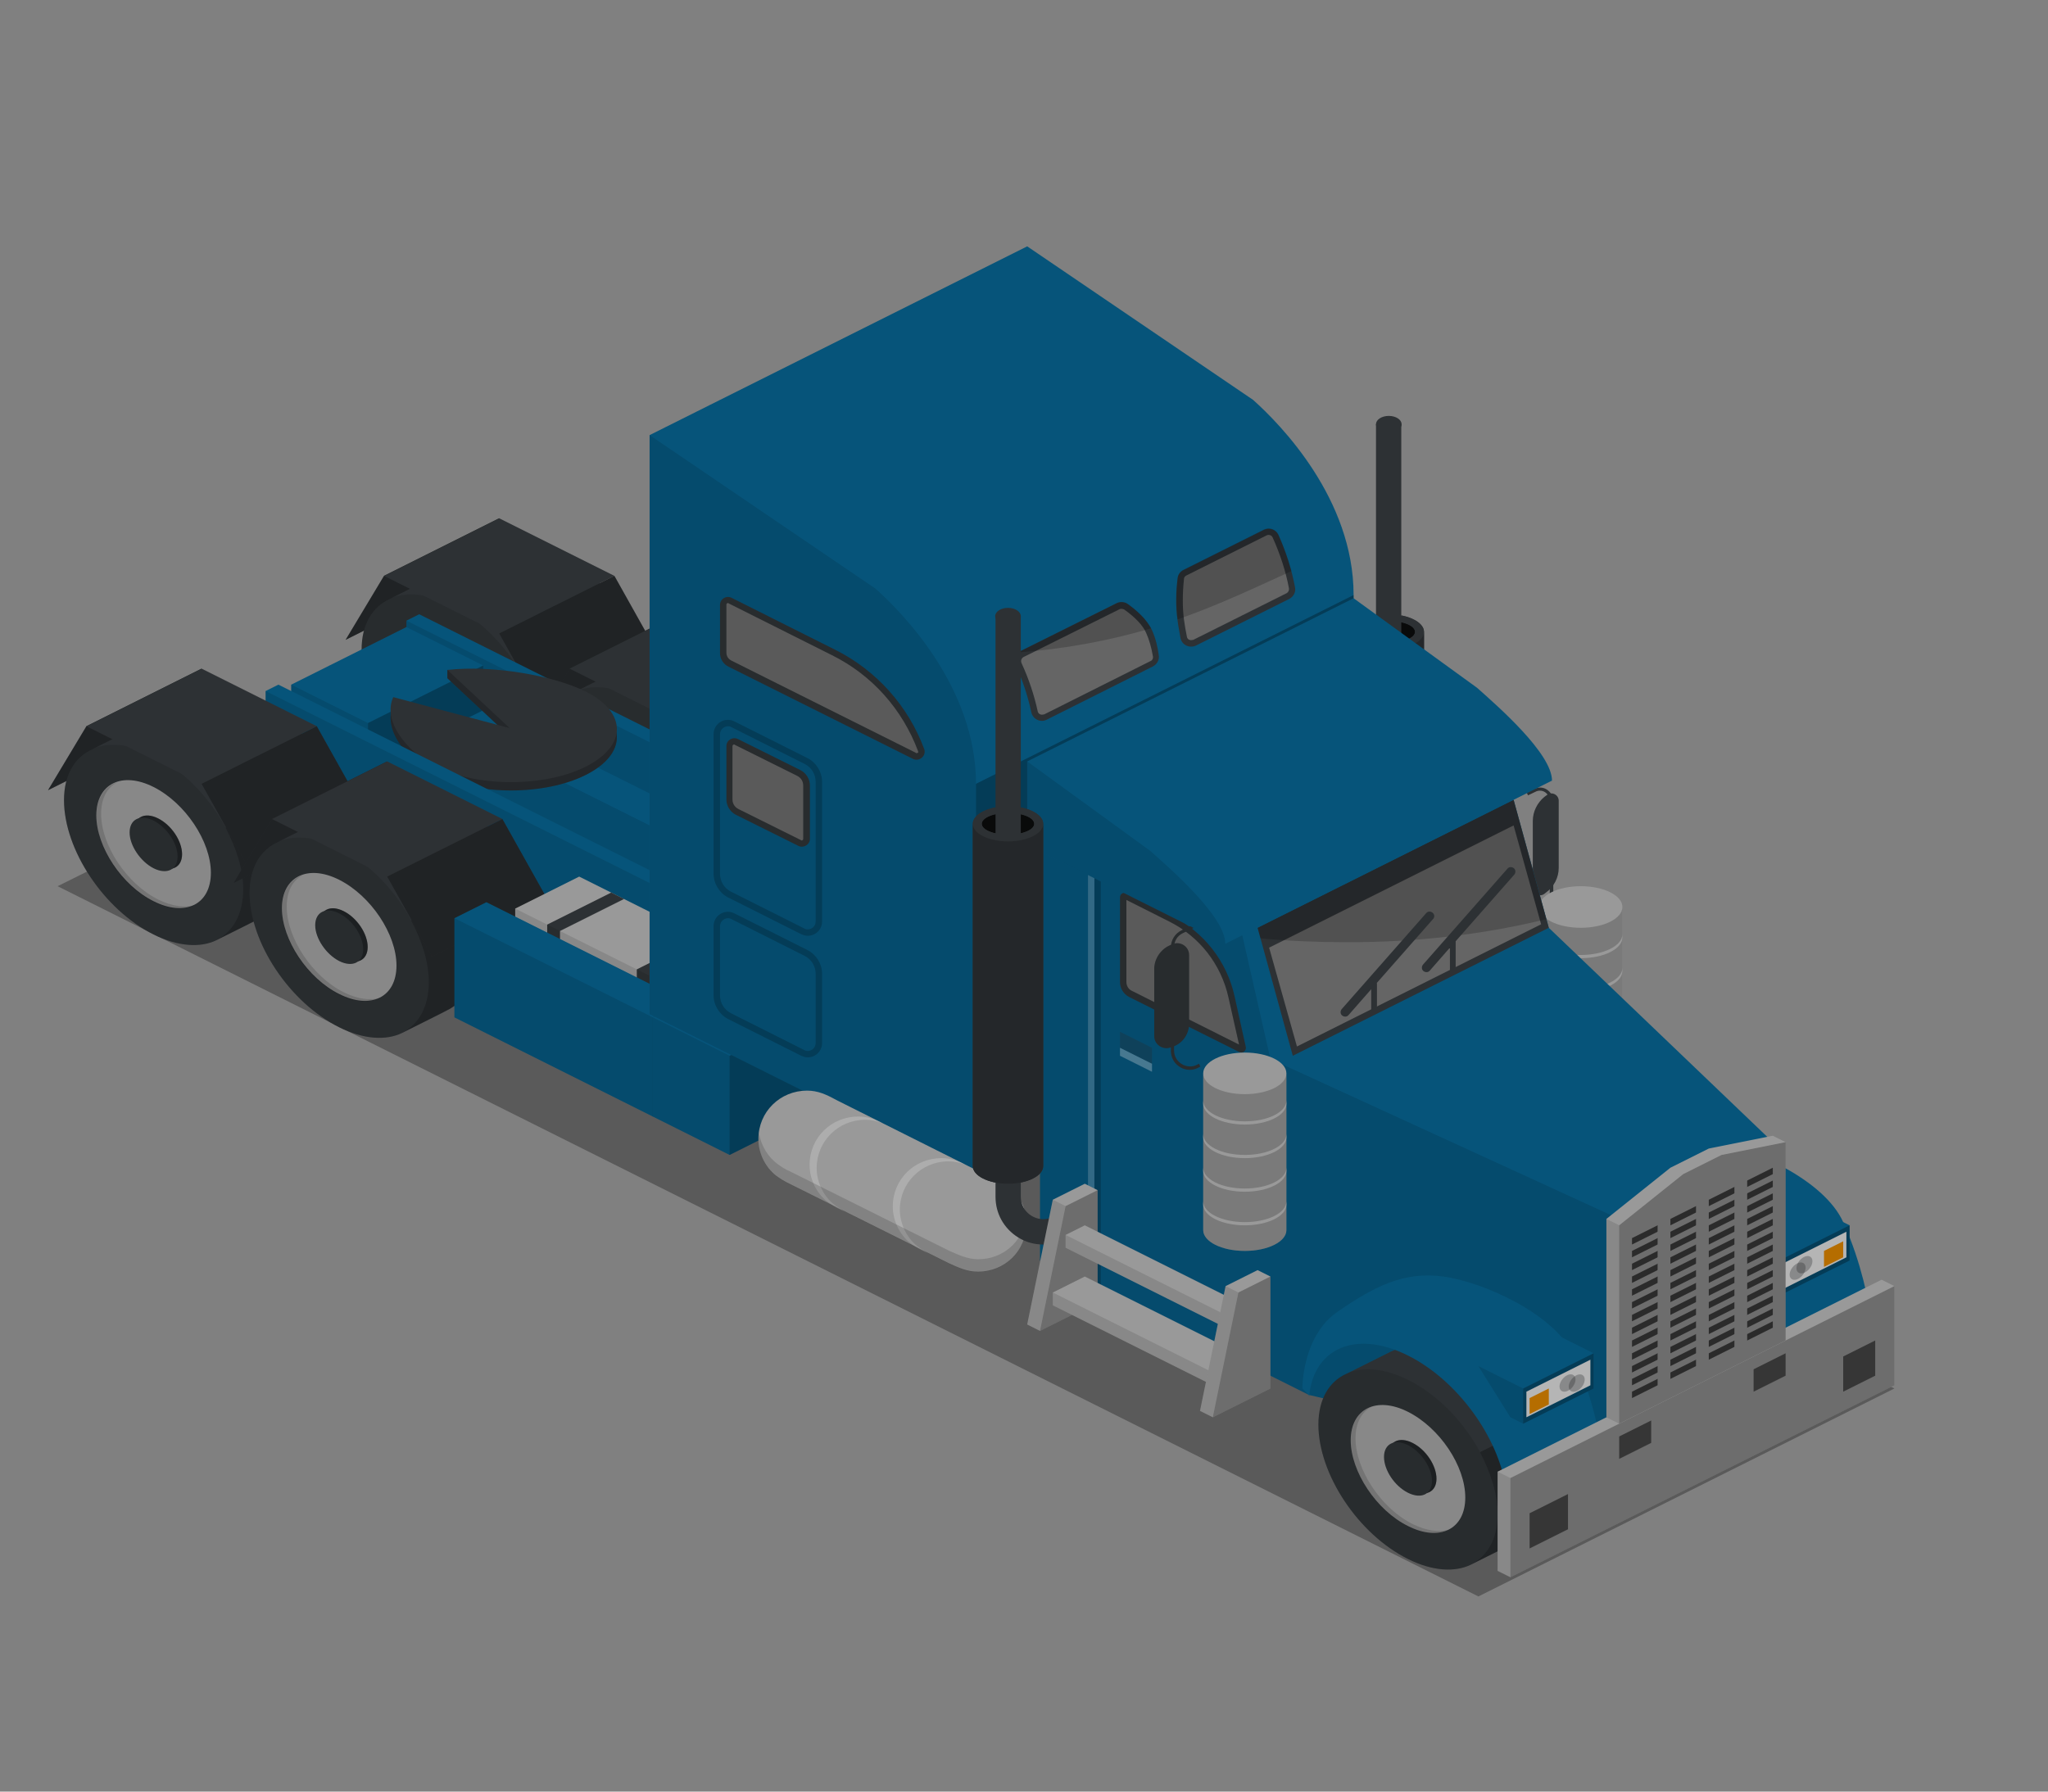 <?xml version="1.0" encoding="utf-8"?>
<!-- Generator: Adobe Illustrator 18.1.0, SVG Export Plug-In . SVG Version: 6.00 Build 0)  -->
<svg version="1.1" id="Layer_1" xmlns="http://www.w3.org/2000/svg" xmlns:xlink="http://www.w3.org/1999/xlink" x="0px" y="0px"
	 viewBox="0 0 640 560" enable-background="new 0 0 640 560" xml:space="preserve">
<rect x="0" y="0" width="640" height="560" fill="#808080" stroke="none"/>
<g>
	<polygon opacity="0.3" points="18,277 149,212 592,434 462,499 	"/>
	<g>
		<polygon fill="#2D3134" points="120,180 156,162 144,182 108,200 		"/>
		<polygon opacity="0.29" points="120,180 156,162 144,182 108,200 		"/>
		<g>
			<g>
				<path fill="#2D3134" d="M174.4,172.6c-7.5-3.7-14.2-4.2-19.2-1.9l0,0l-14,7l0,0c-5.4,2.4-8.8,7.9-8.8,15.9
					c0,15.5,12.5,34.3,28,42c7.6,3.8,14.6,4.2,19.6,1.8c0,0,13.9-6.9,15.1-7.6c4.5-2.7,7.3-7.9,7.3-15.2
					C202.4,199.2,189.8,180.4,174.4,172.6z"/>
				<path opacity="0.29" d="M180.3,237.2c2-1,13.7-6.8,14.8-7.5c4.5-2.7,7.3-7.9,7.3-15.2c0-6.2-2.1-13-5.5-19.3l-14,7
					c3.4,6.4,5.5,13.1,5.5,19.3C188.4,229.3,185.3,234.7,180.3,237.2z"/>
				<path fill="#999999" d="M178.3,216.4c0,9.9-8,13.9-17.9,8.9c-9.9-4.9-17.9-17-17.9-26.8c0-9.9,8-13.9,17.9-8.9
					S178.3,206.5,178.3,216.4z"/>
				<path opacity="0.15" d="M161.9,224.7c-9.9-4.9-17.9-17-17.9-26.8c0-4.9,1.9-8.3,5.1-9.9c-4,1.3-6.6,5-6.6,10.6
					c0,9.9,8,21.9,17.9,26.8c5,2.5,9.6,2.7,12.8,1C170.1,227.3,166.2,226.8,161.9,224.7z"/>
				<path fill="#2D3134" d="M169.3,210.6c0,4.1-3.3,5.8-7.5,3.7c-4.1-2.1-7.5-7.1-7.5-11.2c0-4.1,3.3-5.8,7.5-3.7
					C166,201.4,169.3,206.4,169.3,210.6z"/>
				<path opacity="0.29" d="M169.3,210.6c0,4.1-3.3,5.8-7.5,3.7c-4.1-2.1-7.5-7.1-7.5-11.2c0-4.1,3.3-5.8,7.5-3.7
					C166,201.4,169.3,206.4,169.3,210.6z"/>
				<path fill="#2D3134" d="M167.8,211.3c0,4.1-3.3,5.8-7.5,3.7c-4.1-2.1-7.5-7.1-7.5-11.2c0-4.1,3.3-5.8,7.5-3.7
					S167.8,207.1,167.8,211.3z"/>
				<path opacity="0.11" d="M188.4,221.6c0,15.5-12.5,21.7-28,14s-28-26.5-28-42s12.5-21.7,28-14S188.4,206.2,188.4,221.6z"/>
			</g>
		</g>
		<g>
			<g>
				<path fill="#2D3134" d="M155,182.1c-7.5-3.7-14.2-4.2-19.2-1.9l0,0l-14,7l0,0c-5.4,2.4-8.8,7.9-8.8,15.9c0,15.5,12.5,34.3,28,42
					c7.6,3.8,14.6,4.2,19.6,1.8c0,0,13.9-6.9,15.1-7.6c4.5-2.7,7.3-7.9,7.3-15.2C183,208.6,170.5,189.8,155,182.1z"/>
				<path opacity="0.29" d="M160.9,246.7c2-1,13.7-6.8,14.8-7.5c4.5-2.7,7.3-7.9,7.3-15.2c0-6.2-2.1-13-5.5-19.3l-14,7
					c3.4,6.4,5.5,13.1,5.5,19.3C169,238.7,165.9,244.1,160.9,246.7z"/>
				<path fill="#999999" d="M158.9,225.8c0,9.9-8,13.9-17.9,8.9c-9.9-4.9-17.9-17-17.9-26.8c0-9.9,8-13.9,17.9-8.9
					S158.9,216,158.9,225.8z"/>
				<path opacity="0.15" d="M142.5,234.2c-9.9-4.9-17.9-17-17.9-26.8c0-4.9,1.9-8.3,5.1-9.9c-4,1.3-6.6,5-6.6,10.6
					c0,9.9,8,21.9,17.9,26.8c5,2.5,9.6,2.7,12.8,1C150.7,236.8,146.8,236.3,142.5,234.2z"/>
				<path fill="#2D3134" d="M149.9,220c0,4.1-3.3,5.8-7.5,3.7c-4.1-2.1-7.5-7.1-7.5-11.2s3.3-5.8,7.5-3.7
					C146.6,210.9,149.9,215.9,149.9,220z"/>
				<path opacity="0.29" d="M149.9,220c0,4.1-3.3,5.8-7.5,3.7c-4.1-2.1-7.5-7.1-7.5-11.2s3.3-5.8,7.5-3.7
					C146.6,210.9,149.9,215.9,149.9,220z"/>
				<path fill="#2D3134" d="M148.5,220.7c0,4.1-3.3,5.8-7.5,3.7s-7.5-7.1-7.5-11.2c0-4.1,3.3-5.8,7.5-3.7S148.5,216.6,148.5,220.7z"
					/>
				<path opacity="0.11" d="M169,231.1c0,15.5-12.5,21.7-28,14c-15.5-7.7-28-26.5-28-42s12.5-21.7,28-14
					C156.5,196.8,169,215.6,169,231.1z"/>
			</g>
		</g>
		<polygon fill="#2D3134" points="120,180 156,162 192,180 156,198 		"/>
		<polygon fill="#2D3134" points="170,223 206,205 192,180 156,198 		"/>
		<polygon opacity="0.29" points="170,223 206,205 192,180 156,198 		"/>
	</g>
	<g>
		<polygon fill="#2D3134" points="178,209 214,191 202,211 166,229 		"/>
		<polygon opacity="0.29" points="178,209 214,191 202,211 166,229 		"/>
		<g>
			<g>
				<path fill="#2D3134" d="M232.4,201.6c-7.5-3.7-14.2-4.2-19.2-1.9l0,0l-14,7l0,0c-5.4,2.4-8.8,7.9-8.8,15.9
					c0,15.5,12.5,34.3,28,42c7.6,3.8,14.6,4.2,19.6,1.8c0,0,13.9-6.9,15.1-7.6c4.5-2.7,7.3-7.9,7.3-15.2
					C260.4,228.2,247.8,209.4,232.4,201.6z"/>
				<path opacity="0.29" d="M238.3,266.2c2-1,13.7-6.8,14.8-7.5c4.5-2.7,7.3-7.9,7.3-15.2c0-6.2-2.1-13-5.5-19.3l-14,7
					c3.4,6.4,5.5,13.1,5.5,19.3C246.4,258.3,243.3,263.7,238.3,266.2z"/>
				<path fill="#999999" d="M236.3,245.4c0,9.9-8,13.9-17.9,8.9c-9.9-4.9-17.9-17-17.9-26.8c0-9.9,8-13.9,17.9-8.9
					S236.3,235.5,236.3,245.4z"/>
				<path opacity="0.15" d="M219.9,253.7c-9.9-4.9-17.9-17-17.9-26.8c0-4.9,1.9-8.3,5.1-9.9c-4,1.3-6.6,5-6.6,10.6
					c0,9.9,8,21.9,17.9,26.8c5,2.5,9.6,2.7,12.8,1C228.1,256.3,224.2,255.8,219.9,253.7z"/>
				<path fill="#2D3134" d="M227.3,239.6c0,4.1-3.3,5.8-7.5,3.7c-4.1-2.1-7.5-7.1-7.5-11.2c0-4.1,3.3-5.8,7.5-3.7
					C224,230.4,227.3,235.4,227.3,239.6z"/>
				<path opacity="0.29" d="M227.3,239.6c0,4.1-3.3,5.8-7.5,3.7c-4.1-2.1-7.5-7.1-7.5-11.2c0-4.1,3.3-5.8,7.5-3.7
					C224,230.4,227.3,235.4,227.3,239.6z"/>
				<path fill="#2D3134" d="M225.8,240.3c0,4.1-3.3,5.8-7.5,3.7c-4.1-2.1-7.5-7.1-7.5-11.2c0-4.1,3.3-5.8,7.5-3.7
					S225.8,236.1,225.8,240.3z"/>
				<path opacity="0.11" d="M246.4,250.6c0,15.5-12.5,21.7-28,14c-15.5-7.7-28-26.5-28-42s12.5-21.7,28-14S246.4,235.2,246.4,250.6z
					"/>
			</g>
		</g>
		<g>
			<g>
				<path fill="#2D3134" d="M213,211.1c-7.5-3.7-14.2-4.2-19.2-1.9l0,0l-14,7l0,0c-5.4,2.4-8.8,7.9-8.8,15.9c0,15.5,12.5,34.3,28,42
					c7.6,3.8,14.6,4.2,19.6,1.8c0,0,13.9-6.9,15.1-7.6c4.5-2.7,7.3-7.9,7.3-15.2C241,237.6,228.5,218.8,213,211.1z"/>
				<path opacity="0.29" d="M218.9,275.7c2-1,13.7-6.8,14.8-7.5c4.5-2.7,7.3-7.9,7.3-15.2c0-6.2-2.1-13-5.5-19.3l-14,7
					c3.4,6.4,5.5,13.1,5.5,19.3C227,267.7,223.9,273.1,218.9,275.7z"/>
				<path fill="#999999" d="M216.9,254.8c0,9.9-8,13.9-17.9,8.9c-9.9-4.9-17.9-17-17.9-26.8c0-9.9,8-13.9,17.9-8.9
					S216.9,245,216.9,254.8z"/>
				<path opacity="0.15" d="M200.5,263.2c-9.9-4.9-17.9-17-17.9-26.8c0-4.9,1.9-8.3,5.1-9.9c-4,1.3-6.6,5-6.6,10.6
					c0,9.9,8,21.9,17.9,26.8c5,2.5,9.6,2.7,12.8,1C208.7,265.8,204.8,265.3,200.5,263.2z"/>
				<path fill="#2D3134" d="M207.9,249c0,4.1-3.3,5.8-7.5,3.7c-4.1-2.1-7.5-7.1-7.5-11.2s3.3-5.8,7.5-3.7
					C204.6,239.9,207.9,244.9,207.9,249z"/>
				<path opacity="0.29" d="M207.9,249c0,4.1-3.3,5.8-7.5,3.7c-4.1-2.1-7.5-7.1-7.5-11.2s3.3-5.8,7.5-3.7
					C204.6,239.9,207.9,244.9,207.9,249z"/>
				<path fill="#2D3134" d="M206.5,249.7c0,4.1-3.3,5.8-7.5,3.7s-7.5-7.1-7.5-11.2c0-4.1,3.3-5.8,7.5-3.7S206.5,245.6,206.5,249.7z"
					/>
				<path opacity="0.11" d="M227,260.1c0,15.5-12.5,21.7-28,14c-15.5-7.7-28-26.5-28-42s12.5-21.7,28-14
					C214.5,225.8,227,244.6,227,260.1z"/>
			</g>
		</g>
		<polygon fill="#2D3134" points="178,209 214,191 250,209 214,227 		"/>
		<polygon fill="#2D3134" points="228,252 264,234 250,209 214,227 		"/>
		<polygon opacity="0.29" points="228,252 264,234 250,209 214,227 		"/>
	</g>
	<g>
		<polygon fill="#06547A" points="269,223 259,228 259,259 321,290 331,285 331,254 		"/>
		<polygon opacity="0.11" points="259,228 259,259 321,290 321,259 		"/>
		<polygon opacity="0.29" points="331,254 331,285 321,290 321,259 		"/>
	</g>
	<g>
		<polygon fill="#999999" points="265,232 245,242 245,269 297,295 317,285 317,258 		"/>
		<polygon fill="#2D3134" points="279,239 275,237 255,247 255,274 259,276 259,249 		"/>
		<polygon fill="#2D3134" points="307,253 303,251 283,261 283,288 287,290 287,263 		"/>
		<polygon opacity="0.29" points="317,258 317,285 297,295 297,268 		"/>
		<polygon opacity="0.11" points="245,242 245,269 297,295 297,268 		"/>
	</g>
	<g>
		<polygon fill="#06547A" points="131,192 127,194 127,225 289,306 293,304 293,273 		"/>
		<polygon opacity="0.11" points="127,194 127,225 289,306 289,275 		"/>
		<polygon opacity="0.29" points="293,273 293,304 289,306 289,275 		"/>
	</g>
	<g>
		<polygon fill="#06547A" points="127,196 91,214 91,245 115,257 151,239 151,208 		"/>
		<polygon opacity="0.11" points="91,214 91,245 115,257 115,226 		"/>
		<polygon opacity="0.29" points="151,208 151,239 115,257 115,226 		"/>
	</g>
	<g>
		<polygon fill="#06547A" points="151,222 141,227 141,243 239,292 249,287 249,271 		"/>
		<polygon opacity="0.11" points="141,227 141,243 239,292 239,276 		"/>
		<polygon opacity="0.29" points="249,271 249,287 239,292 239,276 		"/>
	</g>
	<g>
		<path fill="#2D3134" d="M183.1,218.7c-9.4-4.7-43.3-9.3-43.3-9.3v2.6l19.5,18.2l-36.4-9.7c-3.3,7.1,3.5,16.7,13.4,21.7
			c12.9,6.5,33.9,6.5,46.8,0S196,225.2,183.1,218.7z"/>
		<path opacity="0.2" d="M183.1,218.7c-9.4-4.7-43.3-9.3-43.3-9.3v2.6l19.5,18.2l-36.4-9.7c-3.3,7.1,3.5,16.7,13.4,21.7
			c12.9,6.5,33.9,6.5,46.8,0S196,225.2,183.1,218.7z"/>
		<path fill="#2D3134" d="M139.8,209.4l19.5,18.2l-36.4-9.7c-3.3,7.1,3.5,16.7,13.4,21.7c12.9,6.5,33.9,6.5,46.8,0
			c12.9-6.5,12.9-16.9,0-23.4C173.2,211.2,154,207.8,139.8,209.4z"/>
	</g>
	<g>
		<polygon fill="#06547A" points="263,264 227,282 227,313 251,325 287,307 287,276 		"/>
		<polygon opacity="0.11" points="227,282 227,313 251,325 251,294 		"/>
		<polygon opacity="0.29" points="287,276 287,307 251,325 251,294 		"/>
	</g>
	<g>
		<polygon fill="#06547A" points="87,214 83,216 83,247 245,328 249,326 249,295 		"/>
		<polygon opacity="0.11" points="83,216 83,247 245,328 245,297 		"/>
		<polygon opacity="0.29" points="249,295 249,326 245,328 245,297 		"/>
	</g>
	<g>
		<polygon fill="#2D3134" points="27,227 63,209 51,229 15,247 		"/>
		<polygon opacity="0.29" points="27,227 63,209 51,229 15,247 		"/>
		<g>
			<g>
				<path fill="#2D3134" d="M81.4,219.6c-7.5-3.7-14.2-4.2-19.2-1.9l0,0l-14,7l0,0c-5.4,2.4-8.8,7.9-8.8,15.9
					c0,15.5,12.5,34.3,28,42c7.6,3.8,14.6,4.2,19.6,1.8c0,0,13.9-6.9,15.1-7.6c4.5-2.7,7.3-7.9,7.3-15.2
					C109.4,246.2,96.8,227.4,81.4,219.6z"/>
				<path opacity="0.29" d="M87.3,284.2c2-1,13.7-6.8,14.8-7.5c4.5-2.7,7.3-7.9,7.3-15.2c0-6.2-2.1-13-5.5-19.3l-14,7
					c3.4,6.4,5.5,13.1,5.5,19.3C95.4,276.3,92.3,281.7,87.3,284.2z"/>
				<path fill="#999999" d="M85.3,263.4c0,9.9-8,13.9-17.9,8.9c-9.9-4.9-17.9-17-17.9-26.8c0-9.9,8-13.9,17.9-8.9
					S85.3,253.5,85.3,263.4z"/>
				<path opacity="0.15" d="M68.9,271.7c-9.9-4.9-17.9-17-17.9-26.8c0-4.9,1.9-8.3,5.1-9.9c-4,1.3-6.6,5-6.6,10.6
					c0,9.9,8,21.9,17.9,26.8c5,2.5,9.6,2.7,12.8,1C77.1,274.3,73.2,273.8,68.9,271.7z"/>
				<path fill="#2D3134" d="M76.3,257.6c0,4.1-3.3,5.8-7.5,3.7c-4.1-2.1-7.5-7.1-7.5-11.2c0-4.1,3.3-5.8,7.5-3.7
					C73,248.4,76.3,253.4,76.3,257.6z"/>
				<path opacity="0.29" d="M76.3,257.6c0,4.1-3.3,5.8-7.5,3.7c-4.1-2.1-7.5-7.1-7.5-11.2c0-4.1,3.3-5.8,7.5-3.7
					C73,248.4,76.3,253.4,76.3,257.6z"/>
				<path fill="#2D3134" d="M74.8,258.3c0,4.1-3.3,5.8-7.5,3.7c-4.1-2.1-7.5-7.1-7.5-11.2c0-4.1,3.3-5.8,7.5-3.7
					S74.8,254.1,74.8,258.3z"/>
				<path opacity="0.11" d="M95.4,268.6c0,15.5-12.5,21.7-28,14c-15.5-7.7-28-26.5-28-42s12.5-21.7,28-14S95.4,253.2,95.4,268.6z"/>
			</g>
		</g>
		<g>
			<g>
				<path fill="#2D3134" d="M62,229.1c-7.5-3.7-14.2-4.2-19.2-1.9l0,0l-14,7l0,0c-5.4,2.4-8.8,7.9-8.8,15.9c0,15.5,12.5,34.3,28,42
					c7.6,3.8,14.6,4.2,19.6,1.8c0,0,13.9-6.9,15.1-7.6c4.5-2.7,7.3-7.9,7.3-15.2C90,255.6,77.5,236.8,62,229.1z"/>
				<path opacity="0.29" d="M67.9,293.7c2-1,13.7-6.8,14.8-7.5c4.5-2.7,7.3-7.9,7.3-15.2c0-6.2-2.1-13-5.5-19.3l-14,7
					c3.4,6.4,5.5,13.1,5.5,19.3C76,285.7,72.9,291.1,67.9,293.7z"/>
				<path fill="#999999" d="M65.9,272.8c0,9.9-8,13.9-17.9,8.9c-9.9-4.9-17.9-17-17.9-26.8c0-9.9,8-13.9,17.9-8.9
					S65.9,263,65.9,272.8z"/>
				<path opacity="0.15" d="M49.5,281.2c-9.9-4.9-17.9-17-17.9-26.8c0-4.9,1.9-8.3,5.1-9.9c-4,1.3-6.6,5-6.6,10.6
					c0,9.9,8,21.9,17.9,26.8c5,2.5,9.6,2.7,12.8,1C57.7,283.8,53.8,283.3,49.5,281.2z"/>
				<path fill="#2D3134" d="M56.9,267c0,4.1-3.3,5.8-7.5,3.7c-4.1-2.1-7.5-7.1-7.5-11.2c0-4.1,3.3-5.8,7.5-3.7
					C53.6,257.9,56.9,262.9,56.9,267z"/>
				<path opacity="0.29" d="M56.9,267c0,4.1-3.3,5.8-7.5,3.7c-4.1-2.1-7.5-7.1-7.5-11.2c0-4.1,3.3-5.8,7.5-3.7
					C53.6,257.9,56.9,262.9,56.9,267z"/>
				<path fill="#2D3134" d="M55.5,267.7c0,4.1-3.3,5.8-7.5,3.7c-4.1-2.1-7.5-7.1-7.5-11.2c0-4.1,3.3-5.8,7.5-3.7
					C52.1,258.6,55.5,263.6,55.5,267.7z"/>
				<path opacity="0.11" d="M76,278.1c0,15.5-12.5,21.7-28,14c-15.5-7.7-28-26.5-28-42s12.5-21.7,28-14
					C63.5,243.8,76,262.6,76,278.1z"/>
			</g>
		</g>
		<polygon fill="#2D3134" points="27,227 63,209 99,227 63,245 		"/>
		<polygon fill="#2D3134" points="77,270 113,252 99,227 63,245 		"/>
		<polygon opacity="0.29" points="77,270 113,252 99,227 63,245 		"/>
	</g>
	<g>
		<polygon fill="#2D3134" points="85,256 121,238 109,258 73,276 		"/>
		<polygon opacity="0.29" points="85,256 121,238 109,258 73,276 		"/>
		<g>
			<g>
				<path fill="#2D3134" d="M139.4,248.6c-7.5-3.7-14.2-4.2-19.2-1.9l0,0l-14,7l0,0c-5.4,2.4-8.8,7.9-8.8,15.9
					c0,15.5,12.5,34.3,28,42c7.6,3.8,14.6,4.2,19.6,1.8c0,0,13.9-6.9,15.1-7.6c4.5-2.7,7.3-7.9,7.3-15.2
					C167.4,275.2,154.8,256.4,139.4,248.6z"/>
				<path opacity="0.29" d="M145.3,313.2c2-1,13.7-6.8,14.8-7.5c4.5-2.7,7.3-7.9,7.3-15.2c0-6.2-2.1-13-5.5-19.3l-14,7
					c3.4,6.4,5.5,13.1,5.5,19.3C153.4,305.3,150.3,310.7,145.3,313.2z"/>
				<path fill="#999999" d="M143.3,292.4c0,9.9-8,13.9-17.9,8.9c-9.9-4.9-17.9-17-17.9-26.8s8-13.9,17.9-8.9
					C135.2,270.5,143.3,282.5,143.3,292.4z"/>
				<path opacity="0.15" d="M126.9,300.7c-9.9-4.9-17.9-17-17.9-26.8c0-4.9,1.9-8.3,5.1-9.9c-4,1.3-6.6,5-6.6,10.6
					c0,9.9,8,21.9,17.9,26.8c5,2.5,9.6,2.7,12.8,1C135.1,303.3,131.2,302.8,126.9,300.7z"/>
				<path fill="#2D3134" d="M134.3,286.6c0,4.1-3.3,5.8-7.5,3.7c-4.1-2.1-7.5-7.1-7.5-11.2s3.3-5.8,7.5-3.7
					C131,277.4,134.3,282.4,134.3,286.6z"/>
				<path opacity="0.29" d="M134.3,286.6c0,4.1-3.3,5.8-7.5,3.7c-4.1-2.1-7.5-7.1-7.5-11.2s3.3-5.8,7.5-3.7
					C131,277.4,134.3,282.4,134.3,286.6z"/>
				<path fill="#2D3134" d="M132.8,287.3c0,4.1-3.3,5.8-7.5,3.7c-4.1-2.1-7.5-7.1-7.5-11.2s3.3-5.8,7.5-3.7
					C129.5,278.1,132.8,283.1,132.8,287.3z"/>
				<path opacity="0.11" d="M153.4,297.6c0,15.5-12.5,21.7-28,14c-15.5-7.7-28-26.5-28-42s12.5-21.7,28-14
					C140.8,263.4,153.4,282.2,153.4,297.6z"/>
			</g>
		</g>
		<g>
			<g>
				<path fill="#2D3134" d="M120,258.1c-7.5-3.7-14.2-4.2-19.2-1.9l0,0l-14,7l0,0c-5.4,2.4-8.8,7.9-8.8,15.9c0,15.5,12.5,34.3,28,42
					c7.6,3.8,14.6,4.2,19.6,1.8c0,0,13.9-6.9,15.1-7.6c4.5-2.7,7.3-7.9,7.3-15.2C148,284.6,135.5,265.8,120,258.1z"/>
				<path opacity="0.29" d="M125.9,322.7c2-1,13.7-6.8,14.8-7.5c4.5-2.7,7.3-7.9,7.3-15.2c0-6.2-2.1-13-5.5-19.3l-14,7
					c3.4,6.4,5.5,13.1,5.5,19.3C134,314.7,130.9,320.1,125.9,322.7z"/>
				<path fill="#999999" d="M123.9,301.8c0,9.9-8,13.9-17.9,8.9c-9.9-4.9-17.9-17-17.9-26.8s8-13.9,17.9-8.9
					C115.9,280,123.9,292,123.9,301.8z"/>
				<path opacity="0.15" d="M107.5,310.2c-9.9-4.9-17.9-17-17.9-26.8c0-4.9,1.9-8.3,5.1-9.9c-4,1.3-6.6,5-6.6,10.6
					c0,9.9,8,21.9,17.9,26.8c5,2.5,9.6,2.7,12.8,1C115.7,312.8,111.8,312.3,107.5,310.2z"/>
				<path fill="#2D3134" d="M114.9,296c0,4.1-3.3,5.8-7.5,3.7c-4.1-2.1-7.5-7.1-7.5-11.2c0-4.1,3.3-5.8,7.5-3.7
					C111.6,286.9,114.9,291.9,114.9,296z"/>
				<path opacity="0.29" d="M114.9,296c0,4.1-3.3,5.8-7.5,3.7c-4.1-2.1-7.5-7.1-7.5-11.2c0-4.1,3.3-5.8,7.5-3.7
					C111.6,286.9,114.9,291.9,114.9,296z"/>
				<path fill="#2D3134" d="M113.5,296.7c0,4.1-3.3,5.8-7.5,3.7c-4.1-2.1-7.5-7.1-7.5-11.2c0-4.1,3.3-5.8,7.5-3.7
					S113.5,292.6,113.5,296.7z"/>
				<path opacity="0.11" d="M134,307.1c0,15.5-12.5,21.7-28,14c-15.5-7.7-28-26.5-28-42c0-15.5,12.5-21.7,28-14
					C121.5,272.8,134,291.6,134,307.1z"/>
			</g>
		</g>
		<polygon fill="#2D3134" points="85,256 121,238 157,256 121,274 		"/>
		<polygon fill="#2D3134" points="135,299 171,281 157,256 121,274 		"/>
		<polygon opacity="0.29" points="135,299 171,281 157,256 121,274 		"/>
	</g>
	<g>
		<polygon fill="#999999" points="181,274 161,284 161,311 213,337 233,327 233,300 		"/>
		<polygon fill="#2D3134" points="195,281 191,279 171,289 171,316 175,318 175,291 		"/>
		<polygon fill="#2D3134" points="223,295 219,293 199,303 199,330 203,332 203,305 		"/>
		<polygon opacity="0.29" points="233,300 233,327 213,337 213,310 		"/>
		<polygon opacity="0.11" points="161,284 161,311 213,337 213,310 		"/>
	</g>
	<g>
		<polygon fill="#06547A" points="152,282 142,287 142,318 204,349 214,344 214,313 		"/>
		<polygon opacity="0.11" points="142,287 142,318 204,349 204,318 		"/>
		<polygon opacity="0.29" points="214,313 214,344 204,349 204,318 		"/>
	</g>
	<g>
		<polygon fill="#06547A" points="332,254 204,318 204,349 228,361 356,297 356,266 		"/>
		<polygon opacity="0.11" points="204,318 204,349 228,361 228,330 		"/>
		<polygon opacity="0.29" points="356,266 356,297 228,361 228,330 		"/>
	</g>
</g>
<g>
	<path fill="#2D3134" d="M485.3,281h-1v-30.7c0-1.1-0.6-2.1-1.5-2.7c-0.9-0.6-2.1-0.6-3-0.1l-2.3,1.1l-0.4-0.9l2.3-1.1
		c1.3-0.6,2.8-0.6,4,0.2c1.2,0.8,2,2.1,2,3.5V281z"/>
	<path fill="#2D3134" d="M479,256.6v20.9c0,1.9,2.1,3,3.6,1.9l0.5-0.4c2.5-1.8,4-4.7,4-7.7v-21c0-1.9-2.2-3-3.7-1.8l-0.8,0.6
		C480.4,250.9,479,253.7,479,256.6z"/>
	<path fill="#06547A" d="M321,77l-118,59v181l102,51l118-59V186c0-30.1-22.9-53.4-31.4-61L321,77z"/>
	<polygon opacity="0.29" points="305,245 305,368 423,309 423,186 	"/>
	<g>
		<path fill="#999999" d="M494,277c-7.2,0-13,2.9-13,6.5v49c0,3.6,5.8,6.5,13,6.5c7.2,0,13-2.9,13-6.5v-49
			C507,279.9,501.2,277,494,277z"/>
		<path opacity="0.2" d="M494,290c-7.2,0-13-2.9-13-6.5v49c0,3.6,5.8,6.5,13,6.5c7.2,0,13-2.9,13-6.5v-49
			C507,287.1,501.2,290,494,290z"/>
		<path fill="#999999" d="M494,330c-7.2,0-13-2.9-13-6.5v1c0,3.6,5.8,6.5,13,6.5c7.2,0,13-2.9,13-6.5v-1
			C507,327.1,501.2,330,494,330z"/>
		<path fill="#999999" d="M494,319.5c-7.2,0-13-2.9-13-6.5v1c0,3.6,5.8,6.5,13,6.5c7.2,0,13-2.9,13-6.5v-1
			C507,316.6,501.2,319.5,494,319.5z"/>
		<path fill="#999999" d="M494,309c-7.2,0-13-2.9-13-6.5v1c0,3.6,5.8,6.5,13,6.5c7.2,0,13-2.9,13-6.5v-1
			C507,306.1,501.2,309,494,309z"/>
		<path fill="#999999" d="M494,298.5c-7.2,0-13-2.9-13-6.5v1c0,3.6,5.8,6.5,13,6.5c7.2,0,13-2.9,13-6.5v-1
			C507,295.6,501.2,298.5,494,298.5z"/>
	</g>
	<g>
		<path fill="#2D3134" d="M434,192c-6.1,0-11,2.5-11,5.5v107c0,3,4.9,5.5,11,5.5s11-2.5,11-5.5v-107C445,194.5,440,192,434,192z"/>
		<ellipse opacity="0.8" cx="434" cy="197.5" rx="8.2" ry="3.4"/>
		<path fill="#2D3134" d="M453,325.4c0-1.8-1.4-3.9-3.2-4.8c-1.1-0.6-2.1-0.5-2.7,0.1c-2,0.7-4.1,0.4-5.9-0.7
			c-2.1-1.3-3.3-3.5-3.3-5.9V132.6h-7.9v181.5c0,5.2,2.6,9.9,7.1,12.7c2.4,1.5,5.1,2.2,7.8,2.2c2.3,0,4.5-0.5,6.7-1.6
			C451.6,327.4,453,326.6,453,325.4z"/>
		<path fill="#2D3134" d="M438.1,192.4v2.1c2.5,0.6,4.1,1.7,4.1,3c0,1.9-3.7,3.4-8.2,3.4s-8.2-1.5-8.2-3.4c0-1.3,1.7-2.4,4.1-3v-2.1
			c-4,0.8-6.9,2.8-6.9,5.1v107c0,3,4.9,5.5,11,5.5s11-2.5,11-5.5v-107C445,195.2,442.1,193.2,438.1,192.4z"/>
		<path opacity="0.2" d="M434,203c-6.1,0-11-2.5-11-5.5v107c0,3,4.9,5.5,11,5.5s11-2.5,11-5.5v-107C445,200.5,440,203,434,203z"/>
		<ellipse fill="#2D3134" cx="434" cy="132.6" rx="4" ry="2.6"/>
	</g>
	<polygon fill="#06547A" points="325,256 325,394 409,436 506,459 554,435 554,357 484,290 473,250 405,216 	"/>
	<path fill="#06547A" d="M576,382c-6-13.3-28.5-23.3-41-25s-21.8,3.3-33,11c-11.3,7.8,5.8,5.6,22,13.7c15.4,7.7,28.2,25.4,30.6,41.4
		l29.4-15C584,408,582,395.2,576,382z"/>
	<path fill="#2D3134" d="M350,280.5v26.5c0,1.9,1.1,3.7,2.8,4.6l34.4,17.2c1.1,0.6,2.4-0.4,2.1-1.6l-3.5-15.8
		c-2.4-10.9-9.6-20.1-19.6-25.1l-14.1-7C351.1,278.7,350,279.4,350,280.5z"/>
	<path fill="#656565" d="M353.7,309.7c-1.1-0.5-1.7-1.6-1.7-2.8v-25.6l13.3,6.7c9.5,4.7,16.3,13.4,18.6,23.8l3.3,14.7L353.7,309.7z"
		/>
	<polygon fill="#2D3134" points="393,290 404,330 484,290 473,250 	"/>
	<polygon fill="#656565" points="396.6,296.2 473,258 481.6,288.9 405.3,327.1 	"/>
	<path fill="#2D3134" d="M225,189.1v15c0,1.8,1,3.5,2.7,4.3l57.6,28.8c2,1,4.3-1,3.5-3.1v0c-5-13.5-15-24.6-27.8-31l-32.3-16.2
		C227,186,225,187.2,225,189.1z"/>
	<path fill="#656565" d="M286.4,235.4c-0.1,0-0.2,0-0.2-0.1l-57.6-28.8c-1-0.5-1.6-1.4-1.6-2.5v-15c0-0.4,0.3-0.5,0.5-0.5
		c0.1,0,0.2,0,0.2,0.1l32.3,16.2c12.5,6.2,22,16.9,26.9,30c0,0.1,0.1,0.3,0,0.5C286.8,235.3,286.6,235.4,286.4,235.4L286.4,235.4z"
		/>
	<path fill="#2D3134" d="M227,233.2v16.7c0,2,1.2,3.9,3,4.8l19.5,9.7c1.6,0.8,3.6-0.4,3.6-2.2v-16.7c0-2-1.2-3.9-3-4.8l-19.5-9.7
		C228.9,230.2,227,231.4,227,233.2z"/>
	<path fill="#656565" d="M250.5,262.7c-0.1,0-0.1,0-0.2-0.1l-19.5-9.7c-1.2-0.6-1.9-1.7-1.9-3v-16.7c0-0.3,0.3-0.5,0.5-0.5
		c0.1,0,0.1,0,0.2,0.1l19.5,9.7c1.2,0.6,1.9,1.7,1.9,3v16.7c0,0.1,0,0.2-0.1,0.3C250.8,262.6,250.7,262.7,250.5,262.7L250.5,262.7z"
		/>
	<path fill="#2D3134" d="M368,194c0.2,1.7,0.6,3.6,0.9,5.4c0.4,2.2,2.8,3.3,4.8,2.4l29.2-14.6c1.3-0.7,2.1-2.1,1.8-3.6
		c-1.1-5.8-2.9-11.3-5.2-16.4c-0.8-1.7-2.8-2.4-4.5-1.6l-25.2,12.6c-1,0.5-1.7,1.5-1.8,2.6C367.5,184.5,367.3,189.3,368,194z"/>
	<path fill="#656565" d="M372.2,200.1c-0.6,0-1.2-0.4-1.3-1.1c-0.4-2-0.7-3.7-0.9-5.3c-0.5-3.7-0.5-8.1,0-12.8c0-0.4,0.3-0.8,0.7-1
		l25.2-12.6c0.2-0.1,0.4-0.1,0.6-0.1c0.5,0,1,0.3,1.2,0.8c2.4,5.3,4.1,10.6,5.1,15.9c0.1,0.6-0.2,1.2-0.7,1.5l-29.2,14.6
		C372.6,200,372.4,200.1,372.2,200.1L372.2,200.1z"/>
	<path fill="#2D3134" d="M360,197c-1.5-3.3-4.8-6.2-7.6-8.2c-1-0.7-2.3-0.8-3.4-0.3l-30.1,15c-1.6,0.8-2.3,2.7-1.5,4.4
		c2.1,4.6,3.8,9.6,4.9,14.8c0.5,2.1,2.8,3.2,4.7,2.3l33.3-16.7c1.3-0.7,2.1-2.1,1.8-3.6C361.8,202.3,361.1,199.4,360,197z"/>
	<path fill="#656565" d="M325.6,223.4c-0.5,0-1.1-0.3-1.3-1c-1.1-5.1-2.8-10.2-5.1-15.2c-0.3-0.7,0-1.4,0.6-1.8l30.1-15
		c0.2-0.1,0.4-0.1,0.6-0.1c0.3,0,0.5,0.1,0.8,0.2c3.5,2.5,5.9,5,6.9,7.4c0.9,2,1.6,4.4,2.1,7.3c0.1,0.6-0.2,1.2-0.7,1.4l-33.3,16.7
		C326,223.3,325.8,223.4,325.6,223.4L325.6,223.4z"/>
	<path opacity="0.2" d="M483.2,287.3L473,250l-80,40l0.9,3.3c8.6,0.8,17.4,1.2,26.5,1.2C443.2,294.6,464.6,291.9,483.2,287.3z"/>
	<path fill="#2D3134" d="M447.7,285.3c-0.6-0.5-1.5-0.5-2,0.1l-26.4,30c-0.5,0.6-0.5,1.5,0.1,2s1.5,0.5,2-0.1l7.1-8.1v6.9h1.8v-8.8
		h-0.1l17.6-20C448.4,286.7,448.3,285.8,447.7,285.3z"/>
	<path fill="#2D3134" d="M473.1,271.4c-0.6-0.5-1.5-0.5-2,0.1l-26.4,30c-0.5,0.6-0.5,1.5,0.1,2c0.6,0.5,1.5,0.5,2-0.1l6.3-7.2v7.6
		h1.8v-9.6l18.3-20.8C473.7,272.8,473.7,271.9,473.1,271.4z"/>
	<path fill="#2D3134" d="M371.8,334.4c-1.1,0-2.2-0.3-3.1-0.9c-1.8-1.1-2.8-3-2.8-5.1v-32.3c0-2.3,1.3-4.3,3.3-5.3l3.7-1.8l0.4,0.9
		l-3.7,1.8c-1.7,0.8-2.7,2.5-2.7,4.4v32.3c0,1.7,0.9,3.3,2.4,4.2c1.5,0.9,3.3,1,4.8,0.2l0.6-0.3l0.4,0.9l-0.6,0.3
		C373.6,334.2,372.7,334.4,371.8,334.4z"/>
	<path fill="#2D3134" d="M366,295.3l0.7-0.3c2.4-0.8,4.9,1,4.9,3.5V320c0,3.1-1.9,6-4.9,7.1l-0.9,0.3c-2.4,0.9-5.1-0.9-5.1-3.5
		v-21.5C360.9,299.3,363,296.4,366,295.3z"/>
	<g>
		<path opacity="0.2" d="M359.7,196.4c-1.6-3.1-4.6-5.7-7.2-7.6c-1-0.7-2.3-0.8-3.4-0.3l-30.1,15c-0.2,0.1-0.4,0.2-0.6,0.4
			C334.3,202.7,347.8,199.9,359.7,196.4z"/>
		<path opacity="0.2" d="M399.5,167.1c-0.8-1.7-2.8-2.4-4.5-1.6l-25.2,12.6c-1,0.5-1.7,1.5-1.8,2.6c-0.4,3.7-0.6,8.4,0,12.9
			c13.4-4.7,24.8-10.2,35.6-15.1C402.5,174.6,401.1,170.7,399.5,167.1z"/>
	</g>
	<path opacity="0.2" d="M227.5,227c0.4,0,0.8,0.1,1.1,0.3l22.9,11.5c2.1,1.1,3.4,3.2,3.4,5.6v43.6c0,1.6-1.3,2.5-2.5,2.5
		c-0.4,0-0.8-0.1-1.1-0.3l-22.9-11.5c-2.1-1.1-3.4-3.2-3.4-5.6v-43.6C225,228,226.3,227,227.5,227 M227.5,225
		c-2.4,0-4.5,1.9-4.5,4.5v43.6c0,3.1,1.8,6,4.5,7.4l22.9,11.5c0.7,0.3,1.4,0.5,2,0.5c2.4,0,4.5-1.9,4.5-4.5v-43.6
		c0-3.1-1.8-6-4.5-7.4l-22.9-11.5C228.9,225.2,228.2,225,227.5,225L227.5,225z"/>
	<path opacity="0.2" d="M227.5,287c0.4,0,0.8,0.1,1.1,0.3l22.9,11.5c2.1,1.1,3.4,3.2,3.4,5.6v21.6c0,1.6-1.3,2.5-2.5,2.5
		c-0.4,0-0.8-0.1-1.1-0.3l-22.9-11.5c-2.1-1.1-3.4-3.2-3.4-5.6v-21.6C225,288,226.3,287,227.5,287 M227.5,285
		c-2.4,0-4.5,1.9-4.5,4.5v21.6c0,3.1,1.8,6,4.5,7.4l22.9,11.5c0.7,0.3,1.4,0.5,2,0.5c2.4,0,4.5-1.9,4.5-4.5v-21.6
		c0-3.1-1.8-6-4.5-7.4l-22.9-11.5C228.9,285.2,228.2,285,227.5,285L227.5,285z"/>
	<g>
		<g>
			<g>
				<g>
					<polygon fill="#06547A" points="578,383 564,376 542,387 552,403 556,405 578,394 					"/>
				</g>
			</g>
		</g>
		<polygon opacity="0.11" points="556,405 552,403 542,387 556,394 		"/>
		<polygon fill="#FFFFFF" points="577,393 577,385 557,395 557,403 		"/>
		
			<ellipse transform="matrix(-0.631 0.776 -0.776 -0.631 1224.251 211.811)" opacity="0.3" fill="#2D3134" cx="561.8" cy="396.9" rx="3.1" ry="2"/>
		
			<ellipse transform="matrix(-0.631 0.776 -0.776 -0.631 1226.151 206.908)" opacity="0.3" fill="#2D3134" cx="563.9" cy="394.9" rx="3.1" ry="2"/>
		<polygon fill="#FF9900" points="570,396 576,393 576,388 570,391 		"/>
		<polygon opacity="0.29" points="556,405 578,394 578,383 556,394 		"/>
	</g>
	<polygon opacity="0.2" points="342,272 344,273 344,403 342,402 	"/>
	<polygon opacity="0.2" fill="#FFFFFF" points="340,271 342,272 342,402 340,401 	"/>
	<polygon opacity="0.3" fill="#2D3134" points="350,322.5 350,327.5 360,332.5 360,327.5 	"/>
	<polygon opacity="0.3" fill="#FFFFFF" points="360,335 350,330 350,327.5 360,332.5 	"/>
	<path opacity="0.11" d="M203,136v181l102,51V245c0-30.1-22.9-53.4-31.4-61L203,136z"/>
	<polygon opacity="0.11" points="325,394 325,256 387,287 397,331 506,381 506,459 409,436 	"/>
	<g>
		<path fill="#999999" d="M315.2,371.1L315.2,371.1c-1.5-1.1-3.3-2-5.4-3l-48.5-24.3l0,0c-3.1-1.7-5.7-2.9-9.1-2.9
			c-8.4,0-15.2,6.6-15.2,15.1c0,5,2.6,9.5,6.1,11.9c2,1.4,3.2,1.9,4.8,2.7l48.5,24.2c3.1,1.4,5.8,2.7,9.2,2.7
			c8.4,0,15.1-6.5,15.1-14.9C320.8,377.8,318.9,373.9,315.2,371.1z"/>
		<path opacity="0.2" fill="#FFFFFF" d="M261.3,377c-3.5-2.4-6.1-7-6.1-11.9c0-8.4,6.8-15.1,15.2-15.1c2,0,3.6,0.4,5.3,1
			c-2.4-1.2-4.7-2-7.5-2c-8.4,0-15.2,6.6-15.2,15.1c0,5,2.6,9.5,6.1,11.9c2,1.4,3.2,1.9,4.8,2.7C263.9,378.7,263.4,378.4,261.3,377z
			"/>
		<path opacity="0.2" fill="#FFFFFF" d="M287.3,390c-3.5-2.4-6.1-7-6.1-11.9c0-8.4,6.8-15.1,15.2-15.1c2,0,3.6,0.4,5.3,1
			c-2.4-1.2-4.7-2-7.5-2c-8.4,0-15.2,6.6-15.2,15.1c0,5,2.6,9.5,6.1,11.9c2,1.4,3.2,1.9,4.8,2.7C289.9,391.7,289.4,391.4,287.3,390z
			"/>
		<path opacity="0.15" d="M305.7,393.6c-3.4,0-6.2-1.4-9.2-2.7l-48.5-24.2c-1.6-0.8-2.8-1.2-4.8-2.7c-3-2.1-5.4-5.8-6-9.9
			c-0.1,0.7-0.2,1.3-0.2,2c0,5,2.6,9.5,6.1,11.9c2,1.4,3.2,1.9,4.8,2.7l48.5,24.2c3.1,1.4,5.8,2.7,9.2,2.7c8.4,0,15.1-6.5,15.1-14.9
			c0-0.7-0.1-1.4-0.1-2.1C319.7,388.1,313.4,393.6,305.7,393.6z"/>
	</g>
	<g>
		<path fill="#2D3134" d="M454,424.3c-7.5-3.7-14.2-4.2-19.2-1.9l0,0l-14,7l0,0c-5.4,2.4-8.8,7.9-8.8,15.9c0,15.5,12.5,34.3,28,42
			c7.6,3.8,14.6,4.2,19.6,1.8c0,0,13.9-6.9,15.1-7.6c4.5-2.7,7.3-7.9,7.3-15.2C482,450.8,469.5,432,454,424.3z"/>
		<path opacity="0.29" d="M459.9,488.9c2-1,13.7-6.8,14.8-7.5c4.5-2.7,7.3-7.9,7.3-15.2c0-6.2-2.1-13-5.5-19.3l-14,7
			c3.4,6.4,5.5,13.1,5.5,19.3C468,481,464.9,486.3,459.9,488.9z"/>
		<path fill="#999999" d="M457.9,468.1c0,9.9-8,13.9-17.9,8.9c-9.9-4.9-17.9-17-17.9-26.8s8-13.9,17.9-8.9S457.9,458.2,457.9,468.1z
			"/>
		<path opacity="0.15" d="M441.5,476.4c-9.9-4.9-17.9-17-17.9-26.8c0-4.9,1.9-8.3,5.1-9.9c-4,1.3-6.6,5-6.6,10.6
			c0,9.9,8,21.9,17.9,26.8c5,2.5,9.6,2.7,12.8,1C449.7,479,445.8,478.5,441.5,476.4z"/>
		<path fill="#2D3134" d="M448.9,462.2c0,4.1-3.3,5.8-7.5,3.7c-4.1-2.1-7.5-7.1-7.5-11.2s3.3-5.8,7.5-3.7
			C445.6,453.1,448.9,458.1,448.9,462.2z"/>
		<path opacity="0.29" d="M448.9,462.2c0,4.1-3.3,5.8-7.5,3.7c-4.1-2.1-7.5-7.1-7.5-11.2s3.3-5.8,7.5-3.7
			C445.6,453.1,448.9,458.1,448.9,462.2z"/>
		<path fill="#2D3134" d="M447.5,462.9c0,4.1-3.3,5.8-7.5,3.7s-7.5-7.1-7.5-11.2c0-4.1,3.3-5.8,7.5-3.7
			C444.1,453.8,447.5,458.8,447.5,462.9z"/>
		<path opacity="0.11" d="M468,473.3c0,15.5-12.5,21.7-28,14c-15.5-7.7-28-26.5-28-42c0-15.5,12.5-21.7,28-14
			C455.5,439,468,457.8,468,473.3z"/>
	</g>
	<path fill="#06547A" d="M492,424c-6-13.3-28.5-23.3-41-25s-21.8,3.3-33,11s-11,24-11,24l2,2l0.1,0.5c1.4-15.2,14.7-20.9,30.9-12.8
		c15.4,7.7,28.2,25.4,30.6,41.4l29.4-15C500,450,498,437.3,492,424z"/>
	<g>
		<g>
			<g>
				<g>
					<polygon fill="#06547A" points="498,423 484,416 462,427 472,443 476,445 498,434 					"/>
				</g>
			</g>
		</g>
		<polygon opacity="0.11" points="476,445 472,443 462,427 476,434 		"/>
		<polygon fill="#FFFFFF" points="497,433 497,425 477,435 477,443 		"/>
		
			<ellipse transform="matrix(-0.631 0.776 -0.776 -0.631 1138.838 322.42)" opacity="0.3" fill="#2D3134" cx="492.8" cy="431.9" rx="3.1" ry="2"/>
		
			<ellipse transform="matrix(-0.631 0.776 -0.776 -0.631 1134.132 324.657)" opacity="0.3" fill="#2D3134" cx="489.9" cy="431.9" rx="3.1" ry="2"/>
		<polygon fill="#FF9900" points="478,442 484,439 484,434 478,437 		"/>
		<polygon opacity="0.29" points="476,445 498,434 498,423 476,434 		"/>
	</g>
	<g>
		<g>
			<polygon fill="#999999" points="592,402 588,400 468,460 468,491 472,493 592,433 			"/>
		</g>
		<polygon opacity="0.11" points="472,493 468,491 468,460 472,462 		"/>
		<polygon opacity="0.5" points="478,484 490,478 490,467 478,473 		"/>
		<polygon opacity="0.5" points="506,456 516,451 516,444 506,449 		"/>
		<polygon opacity="0.5" points="548,435 558,430 558,423 548,428 		"/>
		<polygon opacity="0.5" points="576,435 586,430 586,419 576,424 		"/>
		<polygon opacity="0.29" points="472,493 592,433 592,402 472,462 		"/>
	</g>
	<g>
		<g>
			<polygon fill="#999999" points="558,357 554,355 534,359 522,365 502,381 502,443 506,445 558,419 			"/>
		</g>
		<polygon opacity="0.6" points="510,437 554,415 554,413 510,435 		"/>
		<polygon opacity="0.6" points="510,433 554,411 554,409 510,431 		"/>
		<polygon opacity="0.6" points="510,429 554,407 554,405 510,427 		"/>
		<polygon opacity="0.6" points="510,425 554,403 554,401 510,423 		"/>
		<polygon opacity="0.6" points="510,421 554,399 554,397 510,419 		"/>
		<polygon opacity="0.6" points="510,417 554,395 554,393 510,415 		"/>
		<polygon opacity="0.6" points="510,413 554,391 554,389 510,411 		"/>
		<polygon opacity="0.6" points="510,409 554,387 554,385 510,407 		"/>
		<polygon opacity="0.6" points="510,405 554,383 554,381 510,403 		"/>
		<polygon opacity="0.6" points="510,401 554,379 554,377 510,399 		"/>
		<polygon opacity="0.6" points="510,397 554,375 554,373 510,395 		"/>
		<polygon opacity="0.6" points="510,393 554,371 554,369 510,391 		"/>
		<polygon opacity="0.6" points="510,389 554,367 554,365 510,387 		"/>
		<polygon fill="#999999" points="518,435 522,433 522,379 518,381 		"/>
		<polygon fill="#999999" points="530,429 534,427 534,373 530,375 		"/>
		<polygon fill="#999999" points="542,423 546,421 546,367 542,369 		"/>
		<polygon opacity="0.11" points="506,445 502,443 502,381 506,383 		"/>
		<polygon opacity="0.29" points="506,445 558,419 558,357 538,361 526,367 506,383 		"/>
	</g>
	<g>
		<path fill="#999999" d="M389,329c-7.2,0-13,2.9-13,6.5v49c0,3.6,5.8,6.5,13,6.5c7.2,0,13-2.9,13-6.5v-49
			C402,331.9,396.2,329,389,329z"/>
		<path opacity="0.2" d="M389,342c-7.2,0-13-2.9-13-6.5v49c0,3.6,5.8,6.5,13,6.5c7.2,0,13-2.9,13-6.5v-49
			C402,339.1,396.2,342,389,342z"/>
		<path fill="#999999" d="M389,382c-7.2,0-13-2.9-13-6.5v1c0,3.6,5.8,6.5,13,6.5c7.2,0,13-2.9,13-6.5v-1
			C402,379.1,396.2,382,389,382z"/>
		<path fill="#999999" d="M389,371.5c-7.2,0-13-2.9-13-6.5v1c0,3.6,5.8,6.5,13,6.5c7.2,0,13-2.9,13-6.5v-1
			C402,368.6,396.2,371.5,389,371.5z"/>
		<path fill="#999999" d="M389,361c-7.2,0-13-2.9-13-6.5v1c0,3.6,5.8,6.5,13,6.5c7.2,0,13-2.9,13-6.5v-1
			C402,358.1,396.2,361,389,361z"/>
		<path fill="#999999" d="M389,350.5c-7.2,0-13-2.9-13-6.5v1c0,3.6,5.8,6.5,13,6.5c7.2,0,13-2.9,13-6.5v-1
			C402,347.6,396.2,350.5,389,350.5z"/>
	</g>
	<g>
		<path fill="#06547A" d="M423,187l-102,51V264l61.9,31L485,244l0,0c0-8.5-17-23.3-23.4-29L423,187z"/>
		<path opacity="0.11" d="M321,238V264l61.9,31v0c0-8.5-17-23.3-23.4-29L321,238z"/>
	</g>
	<g>
		<path fill="#2D3134" d="M315,252c-6.1,0-11,2.5-11,5.5v107c0,3,4.9,5.5,11,5.5s11-2.5,11-5.5v-107C326,254.5,321.1,252,315,252z"
			/>
		<ellipse opacity="0.8" cx="315" cy="257.5" rx="8.2" ry="3.4"/>
		<path fill="#2D3134" d="M334.1,385.4c0-1.8-1.4-3.9-3.2-4.8c-1.1-0.6-2.1-0.5-2.7,0.1c-2,0.7-4.1,0.4-5.9-0.7
			c-2.1-1.3-3.3-3.5-3.3-5.9V192.6h-7.9v181.5c0,5.2,2.6,9.9,7.1,12.7c2.4,1.5,5.1,2.2,7.8,2.2c2.3,0,4.5-0.5,6.7-1.6
			C332.6,387.4,334.1,386.6,334.1,385.4z"/>
		<path fill="#2D3134" d="M319.1,252.4v2.1c2.5,0.6,4.1,1.7,4.1,3c0,1.9-3.7,3.4-8.2,3.4s-8.2-1.5-8.2-3.4c0-1.3,1.7-2.4,4.1-3v-2.1
			c-4,0.8-6.9,2.8-6.9,5.1v107c0,3,4.9,5.5,11,5.5s11-2.5,11-5.5v-107C326,255.2,323.1,253.2,319.1,252.4z"/>
		<path opacity="0.2" d="M315,263c-6.1,0-11-2.5-11-5.5v107c0,3,4.9,5.5,11,5.5s11-2.5,11-5.5v-107C326,260.5,321.1,263,315,263z"/>
		<ellipse fill="#2D3134" cx="315" cy="192.6" rx="4" ry="2.6"/>
	</g>
	<g>
		<g>
			<polygon fill="#999999" points="339,370 329,375 321,414 325,416 343,407 343,372 			"/>
			<polygon opacity="0.11" points="329,375 333,377 325,416 321,414 			"/>
			<polygon opacity="0.29" points="343,372 333,377 325,416 343,407 			"/>
		</g>
		<g>
			<polygon fill="#999999" points="339,383 333,386 333,390 383,415 385,406 			"/>
			<polygon opacity="0.11" points="333,386 333,390 383,415 383,411 			"/>
		</g>
		<g>
			<polygon fill="#999999" points="339,399 329,404 329,408 379,433 385,422 			"/>
			<polygon opacity="0.11" points="329,404 329,408 379,433 379,429 			"/>
		</g>
		<g>
			<polygon fill="#999999" points="393,397 383,402 375,441 379,443 397,434 397,399 			"/>
			<polygon opacity="0.11" points="383,402 387,404 379,443 375,441 			"/>
			<polygon opacity="0.29" points="397,399 387,404 379,443 397,434 			"/>
		</g>
	</g>
</g>
</svg>
